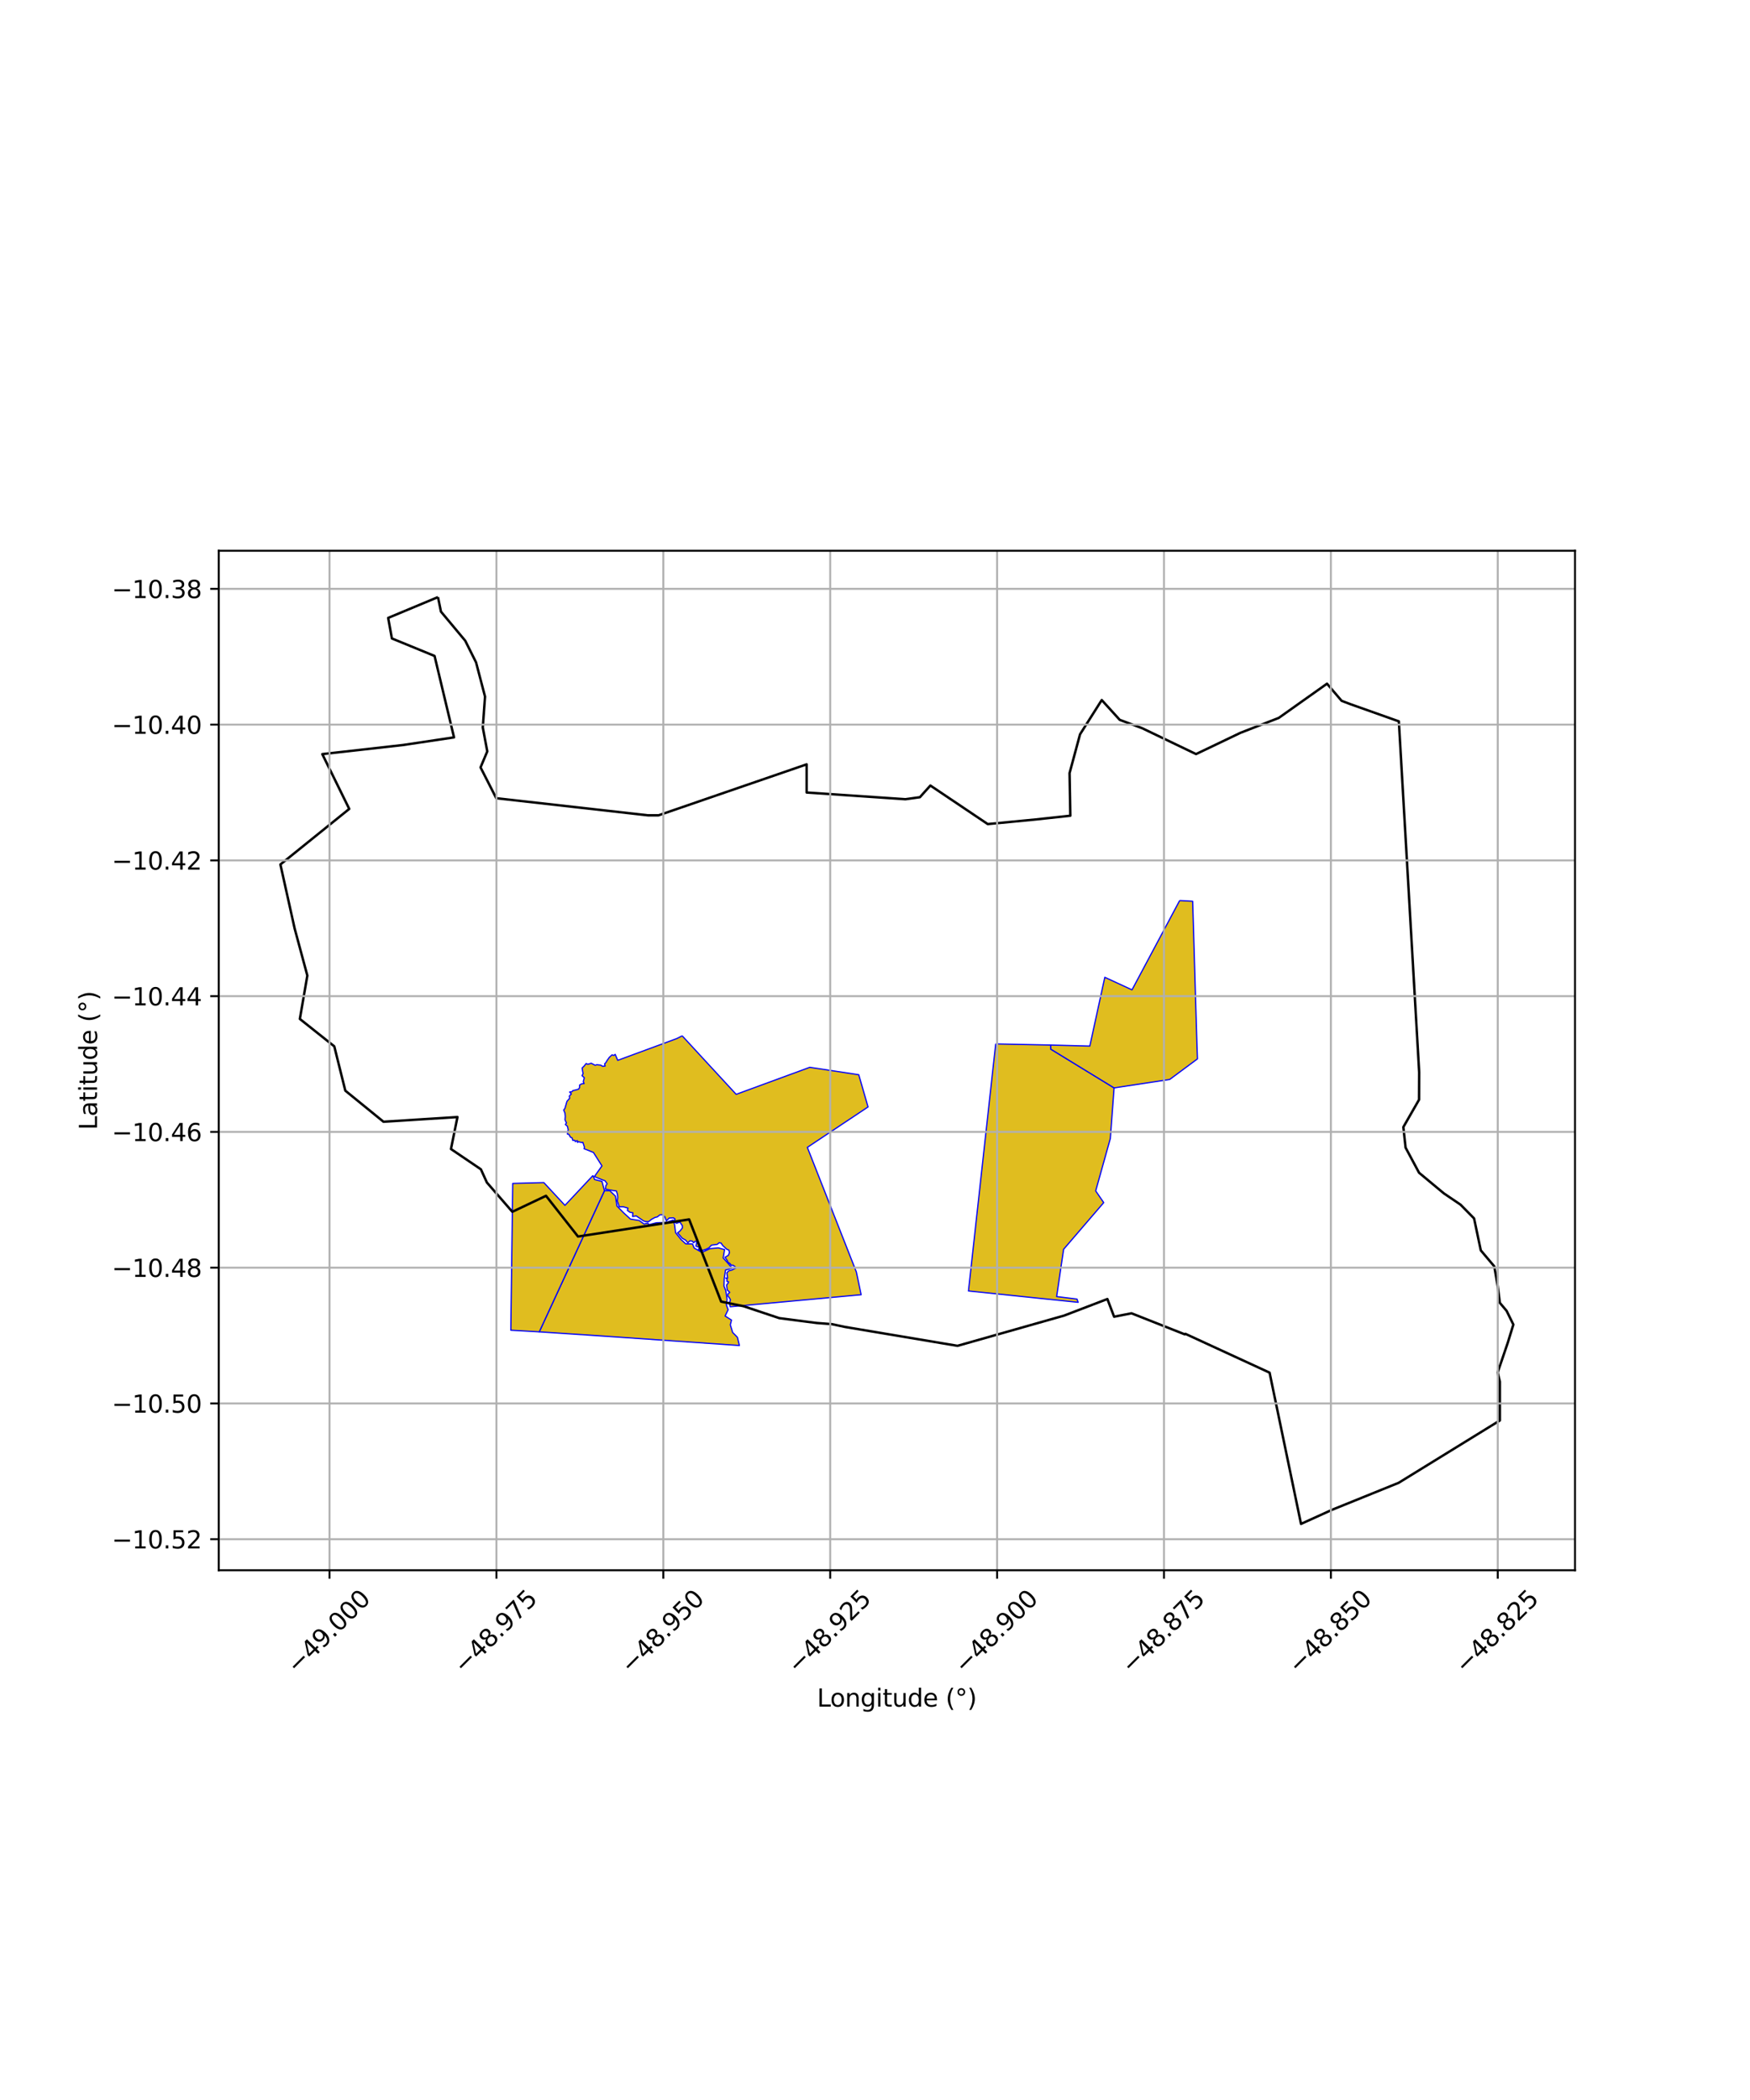 <?xml version="1.0" encoding="utf-8" standalone="no"?>
<!DOCTYPE svg PUBLIC "-//W3C//DTD SVG 1.1//EN"
  "http://www.w3.org/Graphics/SVG/1.1/DTD/svg11.dtd">
<svg xmlns:xlink="http://www.w3.org/1999/xlink" width="720pt" height="864pt" viewBox="0 0 720 864" xmlns="http://www.w3.org/2000/svg" version="1.1">
 <defs>
  <style type="text/css">*{stroke-linejoin: round; stroke-linecap: butt}</style>
 </defs>
 <g id="figure_1">
  <g id="patch_1">
   <path d="M 0 864 
L 720 864 
L 720 0 
L 0 0 
z
" style="fill: #ffffff"/>
  </g>
  <g id="axes_1">
   <g id="patch_2">
    <path d="M 90 646.04 
L 648 646.04 
L 648 226.6 
L 90 226.6 
z
" style="fill: #ffffff"/>
   </g>
   <g id="PatchCollection_1">
    <path d="M 248.691 489.895 
L 250.891 489.917 
L 253.212 492.117 
L 253.822 496.198 
L 256.662 499.076 
L 259.375 501.557 
L 262.983 502.148 
L 265.006 503.615 
L 266.546 503.184 
L 266.884 503.89 
L 270.048 503.075 
L 274.097 502.964 
L 276.91 501.974 
L 277.532 503.843 
L 277.97 507.182 
L 280.19 509.98 
L 282.139 511.761 
L 284.912 511.793 
L 285.6 513.472 
L 288.764 515.287 
L 292.068 513.749 
L 295.534 513.408 
L 298.115 514.134 
L 297.54 517.567 
L 299.847 520.146 
L 301.223 521.769 
L 298.497 522.522 
L 297.961 526.192 
L 297.873 529.158 
L 298.612 531.01 
L 299.126 534.554 
L 298.831 536.874 
L 299.57 538.853 
L 298.329 541.449 
L 300.95 543.119 
L 300.472 545.082 
L 301.427 548.212 
L 303.4 550.213 
L 304.208 553.579 
L 252.119 549.967 
L 221.872 547.96 
L 248.691 489.895 
" clip-path="url(#pa88e67bd66)" style="fill: #e0bd1f; stroke: #0000ff; stroke-width: 0.5"/>
    <path d="M 243.981 483.62 
L 244.623 485.29 
L 247.681 486.084 
L 248.693 489.891 
L 221.873 547.956 
L 210.166 547.294 
L 210.953 486.903 
L 223.751 486.556 
L 232.436 495.923 
L 243.981 483.62 
" clip-path="url(#pa88e67bd66)" style="fill: #e0bd1f; stroke: #0000ff; stroke-width: 0.5"/>
    <path d="M 280.679 426.175 
L 302.881 450.241 
L 333.169 439.122 
L 353.316 442.177 
L 357.135 455.431 
L 332.163 472.064 
L 352.324 523.314 
L 354.299 532.684 
L 300.455 537.641 
L 300.295 536.918 
L 300.155 536.438 
L 299.724 536.113 
L 300.337 535.51 
L 300.53 534.756 
L 300.059 533.916 
L 299.459 533.239 
L 299.406 532.466 
L 300.244 531.736 
L 299.176 530.691 
L 298.946 528.69 
L 299.685 527.69 
L 299.685 527.301 
L 299.052 527.169 
L 299.102 526.2 
L 298.632 525.834 
L 299.367 525.852 
L 299.032 523.689 
L 299.875 522.824 
L 301.128 522.526 
L 302.081 522.04 
L 302.812 521.705 
L 302.345 521.059 
L 301.502 520.506 
L 300.932 520.62 
L 300.356 519.895 
L 299.404 519.235 
L 299.271 518.709 
L 298.306 517.272 
L 299.665 516.481 
L 300.121 515.389 
L 299.892 514.328 
L 299.027 513.981 
L 297.389 512.478 
L 296.665 511.433 
L 295.877 511.28 
L 295.089 511.964 
L 292.722 512.283 
L 291.64 513.421 
L 290.322 514.04 
L 288.655 514.525 
L 287.314 514.266 
L 287.733 513.187 
L 286.326 512.686 
L 286.74 510.881 
L 286.019 510.685 
L 285.377 511.294 
L 284.806 510.612 
L 283.849 510.485 
L 283 511.341 
L 282.089 510.223 
L 280.705 509.448 
L 279.786 508.372 
L 278.779 507.207 
L 279.781 506.466 
L 280.753 505.219 
L 280.725 504.269 
L 279.711 502.769 
L 278.341 503.317 
L 277.269 502.542 
L 277.742 501.543 
L 277.073 501.046 
L 275.318 501.129 
L 274.159 502.297 
L 273.591 500.771 
L 272.826 499.771 
L 271.53 499.808 
L 270.434 500.665 
L 269.451 500.912 
L 268.07 501.657 
L 267.413 502.179 
L 266.886 502.605 
L 265.728 502.629 
L 264.771 502.33 
L 263.547 501.479 
L 261.79 500.273 
L 260.258 500.508 
L 260.392 498.992 
L 259.196 498.769 
L 258.131 498.007 
L 258.345 497.044 
L 256.423 496.498 
L 254.778 496.505 
L 254.357 495.192 
L 253.976 494.172 
L 254.154 492.631 
L 254.034 491.422 
L 253.586 489.995 
L 251.998 489.771 
L 250.778 489.563 
L 249.088 489.229 
L 249.292 487.738 
L 249.821 487.062 
L 248.919 485.798 
L 247.559 485.329 
L 244.548 484.072 
L 247.658 479.686 
L 244.154 474.149 
L 240.296 472.613 
L 240.445 471.958 
L 239.811 469.997 
L 239.404 470.063 
L 238.457 469.873 
L 238.082 469.732 
L 237.613 470.006 
L 237.494 469.263 
L 236.71 469.694 
L 236.437 469.151 
L 235.663 469.184 
L 235.392 468.182 
L 234.709 467.886 
L 234.077 466.755 
L 233.427 466.546 
L 233.496 466.1 
L 233.767 464.755 
L 233.44 463.369 
L 232.615 462.65 
L 233.063 462.007 
L 232.473 460.756 
L 232.576 459.31 
L 232.446 457.982 
L 231.908 456.703 
L 232.431 456.028 
L 232.913 454.362 
L 233.249 453.147 
L 234.375 451.842 
L 234.229 450.986 
L 235.063 450.057 
L 234.366 449.292 
L 235.319 449.161 
L 235.65 448.726 
L 236.936 448.425 
L 238.025 448.115 
L 238.446 447.455 
L 238.47 446.411 
L 239.33 445.917 
L 240.32 445.8 
L 239.972 445.006 
L 240.403 443.426 
L 239.472 442.546 
L 239.908 441.732 
L 239.666 440.444 
L 239.506 439.397 
L 240.301 438.632 
L 241.161 437.553 
L 241.824 437.887 
L 243.263 437.45 
L 244.871 438.291 
L 245.528 438.057 
L 247.141 438.229 
L 247.973 438.734 
L 248.986 438.577 
L 248.753 437.735 
L 249.355 437.066 
L 249.71 436.42 
L 250.682 435.033 
L 251.812 434.004 
L 252.51 434.249 
L 253.115 433.802 
L 254.145 436.258 
L 278.467 427.281 
L 280.679 426.175 
" clip-path="url(#pa88e67bd66)" style="fill: #e0bd1f; stroke: #0000ff; stroke-width: 0.5"/>
    <path d="M 409.656 429.504 
L 432.302 429.962 
L 432.356 431.67 
L 458.366 447.593 
L 456.828 468.382 
L 450.796 489.975 
L 454.102 494.786 
L 437.596 513.999 
L 434.727 533.448 
L 443.111 534.478 
L 443.575 535.809 
L 398.454 531.139 
L 409.656 429.504 
" clip-path="url(#pa88e67bd66)" style="fill: #e0bd1f; stroke: #0000ff; stroke-width: 0.5"/>
    <path d="M 485.346 370.51 
L 488.745 370.696 
L 490.696 370.812 
L 492.448 429.494 
L 492.672 435.648 
L 481.26 444.115 
L 458.366 447.593 
L 432.356 431.67 
L 432.302 429.962 
L 448.382 430.384 
L 454.547 402.085 
L 459.585 404.406 
L 465.741 407.252 
L 485.346 370.51 
" clip-path="url(#pa88e67bd66)" style="fill: #e0bd1f; stroke: #0000ff; stroke-width: 0.5"/>
   </g>
   <g id="PatchCollection_2">
    <path d="M 180.193 245.665 
L 181.425 251.649 
L 191.414 263.616 
L 195.862 272.522 
L 199.557 286.611 
L 198.633 299.291 
L 200.48 309.153 
L 197.709 315.728 
L 204.175 328.409 
L 266.602 335.453 
L 270.912 335.453 
L 331.876 314.476 
L 331.876 326.06 
L 372.519 328.826 
L 378.472 327.991 
L 382.783 323.19 
L 406.388 339.054 
L 425.888 337.175 
L 440.36 335.61 
L 440.052 318.077 
L 444.362 302.109 
L 453.292 288.02 
L 460.681 296.16 
L 469.918 299.604 
L 492.087 310.249 
L 510.407 301.483 
L 526.11 295.377 
L 545.969 281.288 
L 551.973 288.333 
L 555.668 289.742 
L 575.528 296.786 
L 583.892 441.174 
L 583.841 452.445 
L 577.375 463.717 
L 578.299 472.17 
L 583.841 482.502 
L 594.002 490.956 
L 600.929 495.652 
L 606.472 501.288 
L 609.243 514.438 
L 614.785 521.013 
L 616.17 528.996 
L 617.094 536.041 
L 619.865 539.328 
L 622.636 544.964 
L 620.327 552.478 
L 616.17 564.689 
L 617.094 568.446 
L 617.094 584.414 
L 575.456 610.068 
L 548.206 621.104 
L 535.275 626.975 
L 522.343 564.748 
L 487.704 548.78 
L 487.414 548.977 
L 465.535 540.326 
L 458.377 541.735 
L 455.606 534.456 
L 437.824 541.266 
L 393.949 553.711 
L 347.764 545.962 
L 342.222 544.788 
L 336.064 544.318 
L 331.484 543.731 
L 320.63 542.322 
L 305.851 537.391 
L 296.691 535.513 
L 283.528 501.699 
L 237.805 508.743 
L 224.642 491.993 
L 210.787 498.568 
L 200.318 486.514 
L 197.855 481.087 
L 185.539 472.738 
L 188.208 459.588 
L 157.777 461.518 
L 142.074 448.734 
L 137.532 430.496 
L 123.369 419.225 
L 126.448 401.379 
L 121.214 381.967 
L 115.364 355.667 
L 143.69 332.811 
L 132.606 310.269 
L 165.859 306.512 
L 186.796 303.381 
L 178.791 269.88 
L 161.241 262.679 
L 159.701 254.225 
L 180.193 245.665 
" clip-path="url(#pa88e67bd66)" style="fill: none; stroke: #000000"/>
   </g>
   <g id="matplotlib.axis_1">
    <g id="xtick_1">
     <g id="line2d_1">
      <path d="M 135.578 646.04 
L 135.578 226.6 
" clip-path="url(#pa88e67bd66)" style="fill: none; stroke: #b0b0b0; stroke-width: 0.8; stroke-linecap: square"/>
     </g>
     <g id="line2d_2">
      <defs>
       <path id="m38d28cc20c" d="M 0 0 
L 0 3.5 
" style="stroke: #000000; stroke-width: 0.8"/>
      </defs>
      <g>
       <use xlink:href="#m38d28cc20c" x="135.578" y="646.04" style="stroke: #000000; stroke-width: 0.8"/>
      </g>
     </g>
     <g id="text_1">
      <!-- −49.000 -->
      <g transform="translate(122.195 689.081) rotate(-45) scale(0.1 -0.1)">
       <defs>
        <path id="DejaVuSans-2212" d="M 678 2272 
L 4684 2272 
L 4684 1741 
L 678 1741 
L 678 2272 
z
" transform="scale(0.016)"/>
        <path id="DejaVuSans-34" d="M 2419 4116 
L 825 1625 
L 2419 1625 
L 2419 4116 
z
M 2253 4666 
L 3047 4666 
L 3047 1625 
L 3713 1625 
L 3713 1100 
L 3047 1100 
L 3047 0 
L 2419 0 
L 2419 1100 
L 313 1100 
L 313 1709 
L 2253 4666 
z
" transform="scale(0.016)"/>
        <path id="DejaVuSans-39" d="M 703 97 
L 703 672 
Q 941 559 1184 500 
Q 1428 441 1663 441 
Q 2288 441 2617 861 
Q 2947 1281 2994 2138 
Q 2813 1869 2534 1725 
Q 2256 1581 1919 1581 
Q 1219 1581 811 2004 
Q 403 2428 403 3163 
Q 403 3881 828 4315 
Q 1253 4750 1959 4750 
Q 2769 4750 3195 4129 
Q 3622 3509 3622 2328 
Q 3622 1225 3098 567 
Q 2575 -91 1691 -91 
Q 1453 -91 1209 -44 
Q 966 3 703 97 
z
M 1959 2075 
Q 2384 2075 2632 2365 
Q 2881 2656 2881 3163 
Q 2881 3666 2632 3958 
Q 2384 4250 1959 4250 
Q 1534 4250 1286 3958 
Q 1038 3666 1038 3163 
Q 1038 2656 1286 2365 
Q 1534 2075 1959 2075 
z
" transform="scale(0.016)"/>
        <path id="DejaVuSans-2e" d="M 684 794 
L 1344 794 
L 1344 0 
L 684 0 
L 684 794 
z
" transform="scale(0.016)"/>
        <path id="DejaVuSans-30" d="M 2034 4250 
Q 1547 4250 1301 3770 
Q 1056 3291 1056 2328 
Q 1056 1369 1301 889 
Q 1547 409 2034 409 
Q 2525 409 2770 889 
Q 3016 1369 3016 2328 
Q 3016 3291 2770 3770 
Q 2525 4250 2034 4250 
z
M 2034 4750 
Q 2819 4750 3233 4129 
Q 3647 3509 3647 2328 
Q 3647 1150 3233 529 
Q 2819 -91 2034 -91 
Q 1250 -91 836 529 
Q 422 1150 422 2328 
Q 422 3509 836 4129 
Q 1250 4750 2034 4750 
z
" transform="scale(0.016)"/>
       </defs>
       <use xlink:href="#DejaVuSans-2212"/>
       <use xlink:href="#DejaVuSans-34" transform="translate(83.789 0)"/>
       <use xlink:href="#DejaVuSans-39" transform="translate(147.412 0)"/>
       <use xlink:href="#DejaVuSans-2e" transform="translate(211.035 0)"/>
       <use xlink:href="#DejaVuSans-30" transform="translate(242.822 0)"/>
       <use xlink:href="#DejaVuSans-30" transform="translate(306.445 0)"/>
       <use xlink:href="#DejaVuSans-30" transform="translate(370.068 0)"/>
      </g>
     </g>
    </g>
    <g id="xtick_2">
     <g id="line2d_3">
      <path d="M 204.242 646.04 
L 204.242 226.6 
" clip-path="url(#pa88e67bd66)" style="fill: none; stroke: #b0b0b0; stroke-width: 0.8; stroke-linecap: square"/>
     </g>
     <g id="line2d_4">
      <g>
       <use xlink:href="#m38d28cc20c" x="204.242" y="646.04" style="stroke: #000000; stroke-width: 0.8"/>
      </g>
     </g>
     <g id="text_2">
      <!-- −48.975 -->
      <g transform="translate(190.86 689.081) rotate(-45) scale(0.1 -0.1)">
       <defs>
        <path id="DejaVuSans-38" d="M 2034 2216 
Q 1584 2216 1326 1975 
Q 1069 1734 1069 1313 
Q 1069 891 1326 650 
Q 1584 409 2034 409 
Q 2484 409 2743 651 
Q 3003 894 3003 1313 
Q 3003 1734 2745 1975 
Q 2488 2216 2034 2216 
z
M 1403 2484 
Q 997 2584 770 2862 
Q 544 3141 544 3541 
Q 544 4100 942 4425 
Q 1341 4750 2034 4750 
Q 2731 4750 3128 4425 
Q 3525 4100 3525 3541 
Q 3525 3141 3298 2862 
Q 3072 2584 2669 2484 
Q 3125 2378 3379 2068 
Q 3634 1759 3634 1313 
Q 3634 634 3220 271 
Q 2806 -91 2034 -91 
Q 1263 -91 848 271 
Q 434 634 434 1313 
Q 434 1759 690 2068 
Q 947 2378 1403 2484 
z
M 1172 3481 
Q 1172 3119 1398 2916 
Q 1625 2713 2034 2713 
Q 2441 2713 2670 2916 
Q 2900 3119 2900 3481 
Q 2900 3844 2670 4047 
Q 2441 4250 2034 4250 
Q 1625 4250 1398 4047 
Q 1172 3844 1172 3481 
z
" transform="scale(0.016)"/>
        <path id="DejaVuSans-37" d="M 525 4666 
L 3525 4666 
L 3525 4397 
L 1831 0 
L 1172 0 
L 2766 4134 
L 525 4134 
L 525 4666 
z
" transform="scale(0.016)"/>
        <path id="DejaVuSans-35" d="M 691 4666 
L 3169 4666 
L 3169 4134 
L 1269 4134 
L 1269 2991 
Q 1406 3038 1543 3061 
Q 1681 3084 1819 3084 
Q 2600 3084 3056 2656 
Q 3513 2228 3513 1497 
Q 3513 744 3044 326 
Q 2575 -91 1722 -91 
Q 1428 -91 1123 -41 
Q 819 9 494 109 
L 494 744 
Q 775 591 1075 516 
Q 1375 441 1709 441 
Q 2250 441 2565 725 
Q 2881 1009 2881 1497 
Q 2881 1984 2565 2268 
Q 2250 2553 1709 2553 
Q 1456 2553 1204 2497 
Q 953 2441 691 2322 
L 691 4666 
z
" transform="scale(0.016)"/>
       </defs>
       <use xlink:href="#DejaVuSans-2212"/>
       <use xlink:href="#DejaVuSans-34" transform="translate(83.789 0)"/>
       <use xlink:href="#DejaVuSans-38" transform="translate(147.412 0)"/>
       <use xlink:href="#DejaVuSans-2e" transform="translate(211.035 0)"/>
       <use xlink:href="#DejaVuSans-39" transform="translate(242.822 0)"/>
       <use xlink:href="#DejaVuSans-37" transform="translate(306.445 0)"/>
       <use xlink:href="#DejaVuSans-35" transform="translate(370.068 0)"/>
      </g>
     </g>
    </g>
    <g id="xtick_3">
     <g id="line2d_5">
      <path d="M 272.906 646.04 
L 272.906 226.6 
" clip-path="url(#pa88e67bd66)" style="fill: none; stroke: #b0b0b0; stroke-width: 0.8; stroke-linecap: square"/>
     </g>
     <g id="line2d_6">
      <g>
       <use xlink:href="#m38d28cc20c" x="272.906" y="646.04" style="stroke: #000000; stroke-width: 0.8"/>
      </g>
     </g>
     <g id="text_3">
      <!-- −48.950 -->
      <g transform="translate(259.524 689.081) rotate(-45) scale(0.1 -0.1)">
       <use xlink:href="#DejaVuSans-2212"/>
       <use xlink:href="#DejaVuSans-34" transform="translate(83.789 0)"/>
       <use xlink:href="#DejaVuSans-38" transform="translate(147.412 0)"/>
       <use xlink:href="#DejaVuSans-2e" transform="translate(211.035 0)"/>
       <use xlink:href="#DejaVuSans-39" transform="translate(242.822 0)"/>
       <use xlink:href="#DejaVuSans-35" transform="translate(306.445 0)"/>
       <use xlink:href="#DejaVuSans-30" transform="translate(370.068 0)"/>
      </g>
     </g>
    </g>
    <g id="xtick_4">
     <g id="line2d_7">
      <path d="M 341.57 646.04 
L 341.57 226.6 
" clip-path="url(#pa88e67bd66)" style="fill: none; stroke: #b0b0b0; stroke-width: 0.8; stroke-linecap: square"/>
     </g>
     <g id="line2d_8">
      <g>
       <use xlink:href="#m38d28cc20c" x="341.57" y="646.04" style="stroke: #000000; stroke-width: 0.8"/>
      </g>
     </g>
     <g id="text_4">
      <!-- −48.925 -->
      <g transform="translate(328.188 689.081) rotate(-45) scale(0.1 -0.1)">
       <defs>
        <path id="DejaVuSans-32" d="M 1228 531 
L 3431 531 
L 3431 0 
L 469 0 
L 469 531 
Q 828 903 1448 1529 
Q 2069 2156 2228 2338 
Q 2531 2678 2651 2914 
Q 2772 3150 2772 3378 
Q 2772 3750 2511 3984 
Q 2250 4219 1831 4219 
Q 1534 4219 1204 4116 
Q 875 4013 500 3803 
L 500 4441 
Q 881 4594 1212 4672 
Q 1544 4750 1819 4750 
Q 2544 4750 2975 4387 
Q 3406 4025 3406 3419 
Q 3406 3131 3298 2873 
Q 3191 2616 2906 2266 
Q 2828 2175 2409 1742 
Q 1991 1309 1228 531 
z
" transform="scale(0.016)"/>
       </defs>
       <use xlink:href="#DejaVuSans-2212"/>
       <use xlink:href="#DejaVuSans-34" transform="translate(83.789 0)"/>
       <use xlink:href="#DejaVuSans-38" transform="translate(147.412 0)"/>
       <use xlink:href="#DejaVuSans-2e" transform="translate(211.035 0)"/>
       <use xlink:href="#DejaVuSans-39" transform="translate(242.822 0)"/>
       <use xlink:href="#DejaVuSans-32" transform="translate(306.445 0)"/>
       <use xlink:href="#DejaVuSans-35" transform="translate(370.068 0)"/>
      </g>
     </g>
    </g>
    <g id="xtick_5">
     <g id="line2d_9">
      <path d="M 410.234 646.04 
L 410.234 226.6 
" clip-path="url(#pa88e67bd66)" style="fill: none; stroke: #b0b0b0; stroke-width: 0.8; stroke-linecap: square"/>
     </g>
     <g id="line2d_10">
      <g>
       <use xlink:href="#m38d28cc20c" x="410.234" y="646.04" style="stroke: #000000; stroke-width: 0.8"/>
      </g>
     </g>
     <g id="text_5">
      <!-- −48.900 -->
      <g transform="translate(396.852 689.081) rotate(-45) scale(0.1 -0.1)">
       <use xlink:href="#DejaVuSans-2212"/>
       <use xlink:href="#DejaVuSans-34" transform="translate(83.789 0)"/>
       <use xlink:href="#DejaVuSans-38" transform="translate(147.412 0)"/>
       <use xlink:href="#DejaVuSans-2e" transform="translate(211.035 0)"/>
       <use xlink:href="#DejaVuSans-39" transform="translate(242.822 0)"/>
       <use xlink:href="#DejaVuSans-30" transform="translate(306.445 0)"/>
       <use xlink:href="#DejaVuSans-30" transform="translate(370.068 0)"/>
      </g>
     </g>
    </g>
    <g id="xtick_6">
     <g id="line2d_11">
      <path d="M 478.898 646.04 
L 478.898 226.6 
" clip-path="url(#pa88e67bd66)" style="fill: none; stroke: #b0b0b0; stroke-width: 0.8; stroke-linecap: square"/>
     </g>
     <g id="line2d_12">
      <g>
       <use xlink:href="#m38d28cc20c" x="478.898" y="646.04" style="stroke: #000000; stroke-width: 0.8"/>
      </g>
     </g>
     <g id="text_6">
      <!-- −48.875 -->
      <g transform="translate(465.516 689.081) rotate(-45) scale(0.1 -0.1)">
       <use xlink:href="#DejaVuSans-2212"/>
       <use xlink:href="#DejaVuSans-34" transform="translate(83.789 0)"/>
       <use xlink:href="#DejaVuSans-38" transform="translate(147.412 0)"/>
       <use xlink:href="#DejaVuSans-2e" transform="translate(211.035 0)"/>
       <use xlink:href="#DejaVuSans-38" transform="translate(242.822 0)"/>
       <use xlink:href="#DejaVuSans-37" transform="translate(306.445 0)"/>
       <use xlink:href="#DejaVuSans-35" transform="translate(370.068 0)"/>
      </g>
     </g>
    </g>
    <g id="xtick_7">
     <g id="line2d_13">
      <path d="M 547.562 646.04 
L 547.562 226.6 
" clip-path="url(#pa88e67bd66)" style="fill: none; stroke: #b0b0b0; stroke-width: 0.8; stroke-linecap: square"/>
     </g>
     <g id="line2d_14">
      <g>
       <use xlink:href="#m38d28cc20c" x="547.562" y="646.04" style="stroke: #000000; stroke-width: 0.8"/>
      </g>
     </g>
     <g id="text_7">
      <!-- −48.850 -->
      <g transform="translate(534.18 689.081) rotate(-45) scale(0.1 -0.1)">
       <use xlink:href="#DejaVuSans-2212"/>
       <use xlink:href="#DejaVuSans-34" transform="translate(83.789 0)"/>
       <use xlink:href="#DejaVuSans-38" transform="translate(147.412 0)"/>
       <use xlink:href="#DejaVuSans-2e" transform="translate(211.035 0)"/>
       <use xlink:href="#DejaVuSans-38" transform="translate(242.822 0)"/>
       <use xlink:href="#DejaVuSans-35" transform="translate(306.445 0)"/>
       <use xlink:href="#DejaVuSans-30" transform="translate(370.068 0)"/>
      </g>
     </g>
    </g>
    <g id="xtick_8">
     <g id="line2d_15">
      <path d="M 616.226 646.04 
L 616.226 226.6 
" clip-path="url(#pa88e67bd66)" style="fill: none; stroke: #b0b0b0; stroke-width: 0.8; stroke-linecap: square"/>
     </g>
     <g id="line2d_16">
      <g>
       <use xlink:href="#m38d28cc20c" x="616.226" y="646.04" style="stroke: #000000; stroke-width: 0.8"/>
      </g>
     </g>
     <g id="text_8">
      <!-- −48.825 -->
      <g transform="translate(602.844 689.081) rotate(-45) scale(0.1 -0.1)">
       <use xlink:href="#DejaVuSans-2212"/>
       <use xlink:href="#DejaVuSans-34" transform="translate(83.789 0)"/>
       <use xlink:href="#DejaVuSans-38" transform="translate(147.412 0)"/>
       <use xlink:href="#DejaVuSans-2e" transform="translate(211.035 0)"/>
       <use xlink:href="#DejaVuSans-38" transform="translate(242.822 0)"/>
       <use xlink:href="#DejaVuSans-32" transform="translate(306.445 0)"/>
       <use xlink:href="#DejaVuSans-35" transform="translate(370.068 0)"/>
      </g>
     </g>
    </g>
    <g id="text_9">
     <!-- Longitude (°) -->
     <g transform="translate(336.14 702.15) scale(0.1 -0.1)">
      <defs>
       <path id="DejaVuSans-4c" d="M 628 4666 
L 1259 4666 
L 1259 531 
L 3531 531 
L 3531 0 
L 628 0 
L 628 4666 
z
" transform="scale(0.016)"/>
       <path id="DejaVuSans-6f" d="M 1959 3097 
Q 1497 3097 1228 2736 
Q 959 2375 959 1747 
Q 959 1119 1226 758 
Q 1494 397 1959 397 
Q 2419 397 2687 759 
Q 2956 1122 2956 1747 
Q 2956 2369 2687 2733 
Q 2419 3097 1959 3097 
z
M 1959 3584 
Q 2709 3584 3137 3096 
Q 3566 2609 3566 1747 
Q 3566 888 3137 398 
Q 2709 -91 1959 -91 
Q 1206 -91 779 398 
Q 353 888 353 1747 
Q 353 2609 779 3096 
Q 1206 3584 1959 3584 
z
" transform="scale(0.016)"/>
       <path id="DejaVuSans-6e" d="M 3513 2113 
L 3513 0 
L 2938 0 
L 2938 2094 
Q 2938 2591 2744 2837 
Q 2550 3084 2163 3084 
Q 1697 3084 1428 2787 
Q 1159 2491 1159 1978 
L 1159 0 
L 581 0 
L 581 3500 
L 1159 3500 
L 1159 2956 
Q 1366 3272 1645 3428 
Q 1925 3584 2291 3584 
Q 2894 3584 3203 3211 
Q 3513 2838 3513 2113 
z
" transform="scale(0.016)"/>
       <path id="DejaVuSans-67" d="M 2906 1791 
Q 2906 2416 2648 2759 
Q 2391 3103 1925 3103 
Q 1463 3103 1205 2759 
Q 947 2416 947 1791 
Q 947 1169 1205 825 
Q 1463 481 1925 481 
Q 2391 481 2648 825 
Q 2906 1169 2906 1791 
z
M 3481 434 
Q 3481 -459 3084 -895 
Q 2688 -1331 1869 -1331 
Q 1566 -1331 1297 -1286 
Q 1028 -1241 775 -1147 
L 775 -588 
Q 1028 -725 1275 -790 
Q 1522 -856 1778 -856 
Q 2344 -856 2625 -561 
Q 2906 -266 2906 331 
L 2906 616 
Q 2728 306 2450 153 
Q 2172 0 1784 0 
Q 1141 0 747 490 
Q 353 981 353 1791 
Q 353 2603 747 3093 
Q 1141 3584 1784 3584 
Q 2172 3584 2450 3431 
Q 2728 3278 2906 2969 
L 2906 3500 
L 3481 3500 
L 3481 434 
z
" transform="scale(0.016)"/>
       <path id="DejaVuSans-69" d="M 603 3500 
L 1178 3500 
L 1178 0 
L 603 0 
L 603 3500 
z
M 603 4863 
L 1178 4863 
L 1178 4134 
L 603 4134 
L 603 4863 
z
" transform="scale(0.016)"/>
       <path id="DejaVuSans-74" d="M 1172 4494 
L 1172 3500 
L 2356 3500 
L 2356 3053 
L 1172 3053 
L 1172 1153 
Q 1172 725 1289 603 
Q 1406 481 1766 481 
L 2356 481 
L 2356 0 
L 1766 0 
Q 1100 0 847 248 
Q 594 497 594 1153 
L 594 3053 
L 172 3053 
L 172 3500 
L 594 3500 
L 594 4494 
L 1172 4494 
z
" transform="scale(0.016)"/>
       <path id="DejaVuSans-75" d="M 544 1381 
L 544 3500 
L 1119 3500 
L 1119 1403 
Q 1119 906 1312 657 
Q 1506 409 1894 409 
Q 2359 409 2629 706 
Q 2900 1003 2900 1516 
L 2900 3500 
L 3475 3500 
L 3475 0 
L 2900 0 
L 2900 538 
Q 2691 219 2414 64 
Q 2138 -91 1772 -91 
Q 1169 -91 856 284 
Q 544 659 544 1381 
z
M 1991 3584 
L 1991 3584 
z
" transform="scale(0.016)"/>
       <path id="DejaVuSans-64" d="M 2906 2969 
L 2906 4863 
L 3481 4863 
L 3481 0 
L 2906 0 
L 2906 525 
Q 2725 213 2448 61 
Q 2172 -91 1784 -91 
Q 1150 -91 751 415 
Q 353 922 353 1747 
Q 353 2572 751 3078 
Q 1150 3584 1784 3584 
Q 2172 3584 2448 3432 
Q 2725 3281 2906 2969 
z
M 947 1747 
Q 947 1113 1208 752 
Q 1469 391 1925 391 
Q 2381 391 2643 752 
Q 2906 1113 2906 1747 
Q 2906 2381 2643 2742 
Q 2381 3103 1925 3103 
Q 1469 3103 1208 2742 
Q 947 2381 947 1747 
z
" transform="scale(0.016)"/>
       <path id="DejaVuSans-65" d="M 3597 1894 
L 3597 1613 
L 953 1613 
Q 991 1019 1311 708 
Q 1631 397 2203 397 
Q 2534 397 2845 478 
Q 3156 559 3463 722 
L 3463 178 
Q 3153 47 2828 -22 
Q 2503 -91 2169 -91 
Q 1331 -91 842 396 
Q 353 884 353 1716 
Q 353 2575 817 3079 
Q 1281 3584 2069 3584 
Q 2775 3584 3186 3129 
Q 3597 2675 3597 1894 
z
M 3022 2063 
Q 3016 2534 2758 2815 
Q 2500 3097 2075 3097 
Q 1594 3097 1305 2825 
Q 1016 2553 972 2059 
L 3022 2063 
z
" transform="scale(0.016)"/>
       <path id="DejaVuSans-20" transform="scale(0.016)"/>
       <path id="DejaVuSans-28" d="M 1984 4856 
Q 1566 4138 1362 3434 
Q 1159 2731 1159 2009 
Q 1159 1288 1364 580 
Q 1569 -128 1984 -844 
L 1484 -844 
Q 1016 -109 783 600 
Q 550 1309 550 2009 
Q 550 2706 781 3412 
Q 1013 4119 1484 4856 
L 1984 4856 
z
" transform="scale(0.016)"/>
       <path id="DejaVuSans-b0" d="M 1600 4347 
Q 1350 4347 1178 4173 
Q 1006 4000 1006 3750 
Q 1006 3503 1178 3333 
Q 1350 3163 1600 3163 
Q 1850 3163 2022 3333 
Q 2194 3503 2194 3750 
Q 2194 3997 2020 4172 
Q 1847 4347 1600 4347 
z
M 1600 4750 
Q 1800 4750 1984 4673 
Q 2169 4597 2303 4453 
Q 2447 4313 2519 4134 
Q 2591 3956 2591 3750 
Q 2591 3338 2302 3052 
Q 2013 2766 1594 2766 
Q 1172 2766 890 3047 
Q 609 3328 609 3750 
Q 609 4169 896 4459 
Q 1184 4750 1600 4750 
z
" transform="scale(0.016)"/>
       <path id="DejaVuSans-29" d="M 513 4856 
L 1013 4856 
Q 1481 4119 1714 3412 
Q 1947 2706 1947 2009 
Q 1947 1309 1714 600 
Q 1481 -109 1013 -844 
L 513 -844 
Q 928 -128 1133 580 
Q 1338 1288 1338 2009 
Q 1338 2731 1133 3434 
Q 928 4138 513 4856 
z
" transform="scale(0.016)"/>
      </defs>
      <use xlink:href="#DejaVuSans-4c"/>
      <use xlink:href="#DejaVuSans-6f" transform="translate(53.963 0)"/>
      <use xlink:href="#DejaVuSans-6e" transform="translate(115.145 0)"/>
      <use xlink:href="#DejaVuSans-67" transform="translate(178.523 0)"/>
      <use xlink:href="#DejaVuSans-69" transform="translate(242 0)"/>
      <use xlink:href="#DejaVuSans-74" transform="translate(269.783 0)"/>
      <use xlink:href="#DejaVuSans-75" transform="translate(308.992 0)"/>
      <use xlink:href="#DejaVuSans-64" transform="translate(372.371 0)"/>
      <use xlink:href="#DejaVuSans-65" transform="translate(435.848 0)"/>
      <use xlink:href="#DejaVuSans-20" transform="translate(497.371 0)"/>
      <use xlink:href="#DejaVuSans-28" transform="translate(529.158 0)"/>
      <use xlink:href="#DejaVuSans-b0" transform="translate(568.172 0)"/>
      <use xlink:href="#DejaVuSans-29" transform="translate(618.172 0)"/>
     </g>
    </g>
   </g>
   <g id="matplotlib.axis_2">
    <g id="ytick_1">
     <g id="line2d_17">
      <path d="M 90 633.275 
L 648 633.275 
" clip-path="url(#pa88e67bd66)" style="fill: none; stroke: #b0b0b0; stroke-width: 0.8; stroke-linecap: square"/>
     </g>
     <g id="line2d_18">
      <defs>
       <path id="m16ea3296ba" d="M 0 0 
L -3.5 0 
" style="stroke: #000000; stroke-width: 0.8"/>
      </defs>
      <g>
       <use xlink:href="#m16ea3296ba" x="90" y="633.275" style="stroke: #000000; stroke-width: 0.8"/>
      </g>
     </g>
     <g id="text_10">
      <!-- −10.52 -->
      <g transform="translate(45.992 637.074) scale(0.1 -0.1)">
       <defs>
        <path id="DejaVuSans-31" d="M 794 531 
L 1825 531 
L 1825 4091 
L 703 3866 
L 703 4441 
L 1819 4666 
L 2450 4666 
L 2450 531 
L 3481 531 
L 3481 0 
L 794 0 
L 794 531 
z
" transform="scale(0.016)"/>
       </defs>
       <use xlink:href="#DejaVuSans-2212"/>
       <use xlink:href="#DejaVuSans-31" transform="translate(83.789 0)"/>
       <use xlink:href="#DejaVuSans-30" transform="translate(147.412 0)"/>
       <use xlink:href="#DejaVuSans-2e" transform="translate(211.035 0)"/>
       <use xlink:href="#DejaVuSans-35" transform="translate(242.822 0)"/>
       <use xlink:href="#DejaVuSans-32" transform="translate(306.445 0)"/>
      </g>
     </g>
    </g>
    <g id="ytick_2">
     <g id="line2d_19">
      <path d="M 90 577.417 
L 648 577.417 
" clip-path="url(#pa88e67bd66)" style="fill: none; stroke: #b0b0b0; stroke-width: 0.8; stroke-linecap: square"/>
     </g>
     <g id="line2d_20">
      <g>
       <use xlink:href="#m16ea3296ba" x="90" y="577.417" style="stroke: #000000; stroke-width: 0.8"/>
      </g>
     </g>
     <g id="text_11">
      <!-- −10.50 -->
      <g transform="translate(45.992 581.216) scale(0.1 -0.1)">
       <use xlink:href="#DejaVuSans-2212"/>
       <use xlink:href="#DejaVuSans-31" transform="translate(83.789 0)"/>
       <use xlink:href="#DejaVuSans-30" transform="translate(147.412 0)"/>
       <use xlink:href="#DejaVuSans-2e" transform="translate(211.035 0)"/>
       <use xlink:href="#DejaVuSans-35" transform="translate(242.822 0)"/>
       <use xlink:href="#DejaVuSans-30" transform="translate(306.445 0)"/>
      </g>
     </g>
    </g>
    <g id="ytick_3">
     <g id="line2d_21">
      <path d="M 90 521.56 
L 648 521.56 
" clip-path="url(#pa88e67bd66)" style="fill: none; stroke: #b0b0b0; stroke-width: 0.8; stroke-linecap: square"/>
     </g>
     <g id="line2d_22">
      <g>
       <use xlink:href="#m16ea3296ba" x="90" y="521.56" style="stroke: #000000; stroke-width: 0.8"/>
      </g>
     </g>
     <g id="text_12">
      <!-- −10.48 -->
      <g transform="translate(45.992 525.359) scale(0.1 -0.1)">
       <use xlink:href="#DejaVuSans-2212"/>
       <use xlink:href="#DejaVuSans-31" transform="translate(83.789 0)"/>
       <use xlink:href="#DejaVuSans-30" transform="translate(147.412 0)"/>
       <use xlink:href="#DejaVuSans-2e" transform="translate(211.035 0)"/>
       <use xlink:href="#DejaVuSans-34" transform="translate(242.822 0)"/>
       <use xlink:href="#DejaVuSans-38" transform="translate(306.445 0)"/>
      </g>
     </g>
    </g>
    <g id="ytick_4">
     <g id="line2d_23">
      <path d="M 90 465.702 
L 648 465.702 
" clip-path="url(#pa88e67bd66)" style="fill: none; stroke: #b0b0b0; stroke-width: 0.8; stroke-linecap: square"/>
     </g>
     <g id="line2d_24">
      <g>
       <use xlink:href="#m16ea3296ba" x="90" y="465.702" style="stroke: #000000; stroke-width: 0.8"/>
      </g>
     </g>
     <g id="text_13">
      <!-- −10.46 -->
      <g transform="translate(45.992 469.501) scale(0.1 -0.1)">
       <defs>
        <path id="DejaVuSans-36" d="M 2113 2584 
Q 1688 2584 1439 2293 
Q 1191 2003 1191 1497 
Q 1191 994 1439 701 
Q 1688 409 2113 409 
Q 2538 409 2786 701 
Q 3034 994 3034 1497 
Q 3034 2003 2786 2293 
Q 2538 2584 2113 2584 
z
M 3366 4563 
L 3366 3988 
Q 3128 4100 2886 4159 
Q 2644 4219 2406 4219 
Q 1781 4219 1451 3797 
Q 1122 3375 1075 2522 
Q 1259 2794 1537 2939 
Q 1816 3084 2150 3084 
Q 2853 3084 3261 2657 
Q 3669 2231 3669 1497 
Q 3669 778 3244 343 
Q 2819 -91 2113 -91 
Q 1303 -91 875 529 
Q 447 1150 447 2328 
Q 447 3434 972 4092 
Q 1497 4750 2381 4750 
Q 2619 4750 2861 4703 
Q 3103 4656 3366 4563 
z
" transform="scale(0.016)"/>
       </defs>
       <use xlink:href="#DejaVuSans-2212"/>
       <use xlink:href="#DejaVuSans-31" transform="translate(83.789 0)"/>
       <use xlink:href="#DejaVuSans-30" transform="translate(147.412 0)"/>
       <use xlink:href="#DejaVuSans-2e" transform="translate(211.035 0)"/>
       <use xlink:href="#DejaVuSans-34" transform="translate(242.822 0)"/>
       <use xlink:href="#DejaVuSans-36" transform="translate(306.445 0)"/>
      </g>
     </g>
    </g>
    <g id="ytick_5">
     <g id="line2d_25">
      <path d="M 90 409.844 
L 648 409.844 
" clip-path="url(#pa88e67bd66)" style="fill: none; stroke: #b0b0b0; stroke-width: 0.8; stroke-linecap: square"/>
     </g>
     <g id="line2d_26">
      <g>
       <use xlink:href="#m16ea3296ba" x="90" y="409.844" style="stroke: #000000; stroke-width: 0.8"/>
      </g>
     </g>
     <g id="text_14">
      <!-- −10.44 -->
      <g transform="translate(45.992 413.644) scale(0.1 -0.1)">
       <use xlink:href="#DejaVuSans-2212"/>
       <use xlink:href="#DejaVuSans-31" transform="translate(83.789 0)"/>
       <use xlink:href="#DejaVuSans-30" transform="translate(147.412 0)"/>
       <use xlink:href="#DejaVuSans-2e" transform="translate(211.035 0)"/>
       <use xlink:href="#DejaVuSans-34" transform="translate(242.822 0)"/>
       <use xlink:href="#DejaVuSans-34" transform="translate(306.445 0)"/>
      </g>
     </g>
    </g>
    <g id="ytick_6">
     <g id="line2d_27">
      <path d="M 90 353.987 
L 648 353.987 
" clip-path="url(#pa88e67bd66)" style="fill: none; stroke: #b0b0b0; stroke-width: 0.8; stroke-linecap: square"/>
     </g>
     <g id="line2d_28">
      <g>
       <use xlink:href="#m16ea3296ba" x="90" y="353.987" style="stroke: #000000; stroke-width: 0.8"/>
      </g>
     </g>
     <g id="text_15">
      <!-- −10.42 -->
      <g transform="translate(45.992 357.786) scale(0.1 -0.1)">
       <use xlink:href="#DejaVuSans-2212"/>
       <use xlink:href="#DejaVuSans-31" transform="translate(83.789 0)"/>
       <use xlink:href="#DejaVuSans-30" transform="translate(147.412 0)"/>
       <use xlink:href="#DejaVuSans-2e" transform="translate(211.035 0)"/>
       <use xlink:href="#DejaVuSans-34" transform="translate(242.822 0)"/>
       <use xlink:href="#DejaVuSans-32" transform="translate(306.445 0)"/>
      </g>
     </g>
    </g>
    <g id="ytick_7">
     <g id="line2d_29">
      <path d="M 90 298.129 
L 648 298.129 
" clip-path="url(#pa88e67bd66)" style="fill: none; stroke: #b0b0b0; stroke-width: 0.8; stroke-linecap: square"/>
     </g>
     <g id="line2d_30">
      <g>
       <use xlink:href="#m16ea3296ba" x="90" y="298.129" style="stroke: #000000; stroke-width: 0.8"/>
      </g>
     </g>
     <g id="text_16">
      <!-- −10.40 -->
      <g transform="translate(45.992 301.928) scale(0.1 -0.1)">
       <use xlink:href="#DejaVuSans-2212"/>
       <use xlink:href="#DejaVuSans-31" transform="translate(83.789 0)"/>
       <use xlink:href="#DejaVuSans-30" transform="translate(147.412 0)"/>
       <use xlink:href="#DejaVuSans-2e" transform="translate(211.035 0)"/>
       <use xlink:href="#DejaVuSans-34" transform="translate(242.822 0)"/>
       <use xlink:href="#DejaVuSans-30" transform="translate(306.445 0)"/>
      </g>
     </g>
    </g>
    <g id="ytick_8">
     <g id="line2d_31">
      <path d="M 90 242.271 
L 648 242.271 
" clip-path="url(#pa88e67bd66)" style="fill: none; stroke: #b0b0b0; stroke-width: 0.8; stroke-linecap: square"/>
     </g>
     <g id="line2d_32">
      <g>
       <use xlink:href="#m16ea3296ba" x="90" y="242.271" style="stroke: #000000; stroke-width: 0.8"/>
      </g>
     </g>
     <g id="text_17">
      <!-- −10.38 -->
      <g transform="translate(45.992 246.071) scale(0.1 -0.1)">
       <defs>
        <path id="DejaVuSans-33" d="M 2597 2516 
Q 3050 2419 3304 2112 
Q 3559 1806 3559 1356 
Q 3559 666 3084 287 
Q 2609 -91 1734 -91 
Q 1441 -91 1130 -33 
Q 819 25 488 141 
L 488 750 
Q 750 597 1062 519 
Q 1375 441 1716 441 
Q 2309 441 2620 675 
Q 2931 909 2931 1356 
Q 2931 1769 2642 2001 
Q 2353 2234 1838 2234 
L 1294 2234 
L 1294 2753 
L 1863 2753 
Q 2328 2753 2575 2939 
Q 2822 3125 2822 3475 
Q 2822 3834 2567 4026 
Q 2313 4219 1838 4219 
Q 1578 4219 1281 4162 
Q 984 4106 628 3988 
L 628 4550 
Q 988 4650 1302 4700 
Q 1616 4750 1894 4750 
Q 2613 4750 3031 4423 
Q 3450 4097 3450 3541 
Q 3450 3153 3228 2886 
Q 3006 2619 2597 2516 
z
" transform="scale(0.016)"/>
       </defs>
       <use xlink:href="#DejaVuSans-2212"/>
       <use xlink:href="#DejaVuSans-31" transform="translate(83.789 0)"/>
       <use xlink:href="#DejaVuSans-30" transform="translate(147.412 0)"/>
       <use xlink:href="#DejaVuSans-2e" transform="translate(211.035 0)"/>
       <use xlink:href="#DejaVuSans-33" transform="translate(242.822 0)"/>
       <use xlink:href="#DejaVuSans-38" transform="translate(306.445 0)"/>
      </g>
     </g>
    </g>
    <g id="text_18">
     <!-- Latitude (°) -->
     <g transform="translate(39.913 464.89) rotate(-90) scale(0.1 -0.1)">
      <defs>
       <path id="DejaVuSans-61" d="M 2194 1759 
Q 1497 1759 1228 1600 
Q 959 1441 959 1056 
Q 959 750 1161 570 
Q 1363 391 1709 391 
Q 2188 391 2477 730 
Q 2766 1069 2766 1631 
L 2766 1759 
L 2194 1759 
z
M 3341 1997 
L 3341 0 
L 2766 0 
L 2766 531 
Q 2569 213 2275 61 
Q 1981 -91 1556 -91 
Q 1019 -91 701 211 
Q 384 513 384 1019 
Q 384 1609 779 1909 
Q 1175 2209 1959 2209 
L 2766 2209 
L 2766 2266 
Q 2766 2663 2505 2880 
Q 2244 3097 1772 3097 
Q 1472 3097 1187 3025 
Q 903 2953 641 2809 
L 641 3341 
Q 956 3463 1253 3523 
Q 1550 3584 1831 3584 
Q 2591 3584 2966 3190 
Q 3341 2797 3341 1997 
z
" transform="scale(0.016)"/>
      </defs>
      <use xlink:href="#DejaVuSans-4c"/>
      <use xlink:href="#DejaVuSans-61" transform="translate(55.713 0)"/>
      <use xlink:href="#DejaVuSans-74" transform="translate(116.992 0)"/>
      <use xlink:href="#DejaVuSans-69" transform="translate(156.201 0)"/>
      <use xlink:href="#DejaVuSans-74" transform="translate(183.984 0)"/>
      <use xlink:href="#DejaVuSans-75" transform="translate(223.193 0)"/>
      <use xlink:href="#DejaVuSans-64" transform="translate(286.572 0)"/>
      <use xlink:href="#DejaVuSans-65" transform="translate(350.049 0)"/>
      <use xlink:href="#DejaVuSans-20" transform="translate(411.572 0)"/>
      <use xlink:href="#DejaVuSans-28" transform="translate(443.359 0)"/>
      <use xlink:href="#DejaVuSans-b0" transform="translate(482.373 0)"/>
      <use xlink:href="#DejaVuSans-29" transform="translate(532.373 0)"/>
     </g>
    </g>
   </g>
   <g id="patch_3">
    <path d="M 90 646.04 
L 90 226.6 
" style="fill: none; stroke: #000000; stroke-width: 0.8; stroke-linejoin: miter; stroke-linecap: square"/>
   </g>
   <g id="patch_4">
    <path d="M 648 646.04 
L 648 226.6 
" style="fill: none; stroke: #000000; stroke-width: 0.8; stroke-linejoin: miter; stroke-linecap: square"/>
   </g>
   <g id="patch_5">
    <path d="M 90 646.04 
L 648 646.04 
" style="fill: none; stroke: #000000; stroke-width: 0.8; stroke-linejoin: miter; stroke-linecap: square"/>
   </g>
   <g id="patch_6">
    <path d="M 90 226.6 
L 648 226.6 
" style="fill: none; stroke: #000000; stroke-width: 0.8; stroke-linejoin: miter; stroke-linecap: square"/>
   </g>
  </g>
 </g>
 <defs>
  <clipPath id="pa88e67bd66">
   <rect x="90" y="226.6" width="558" height="419.44"/>
  </clipPath>
 </defs>
</svg>
